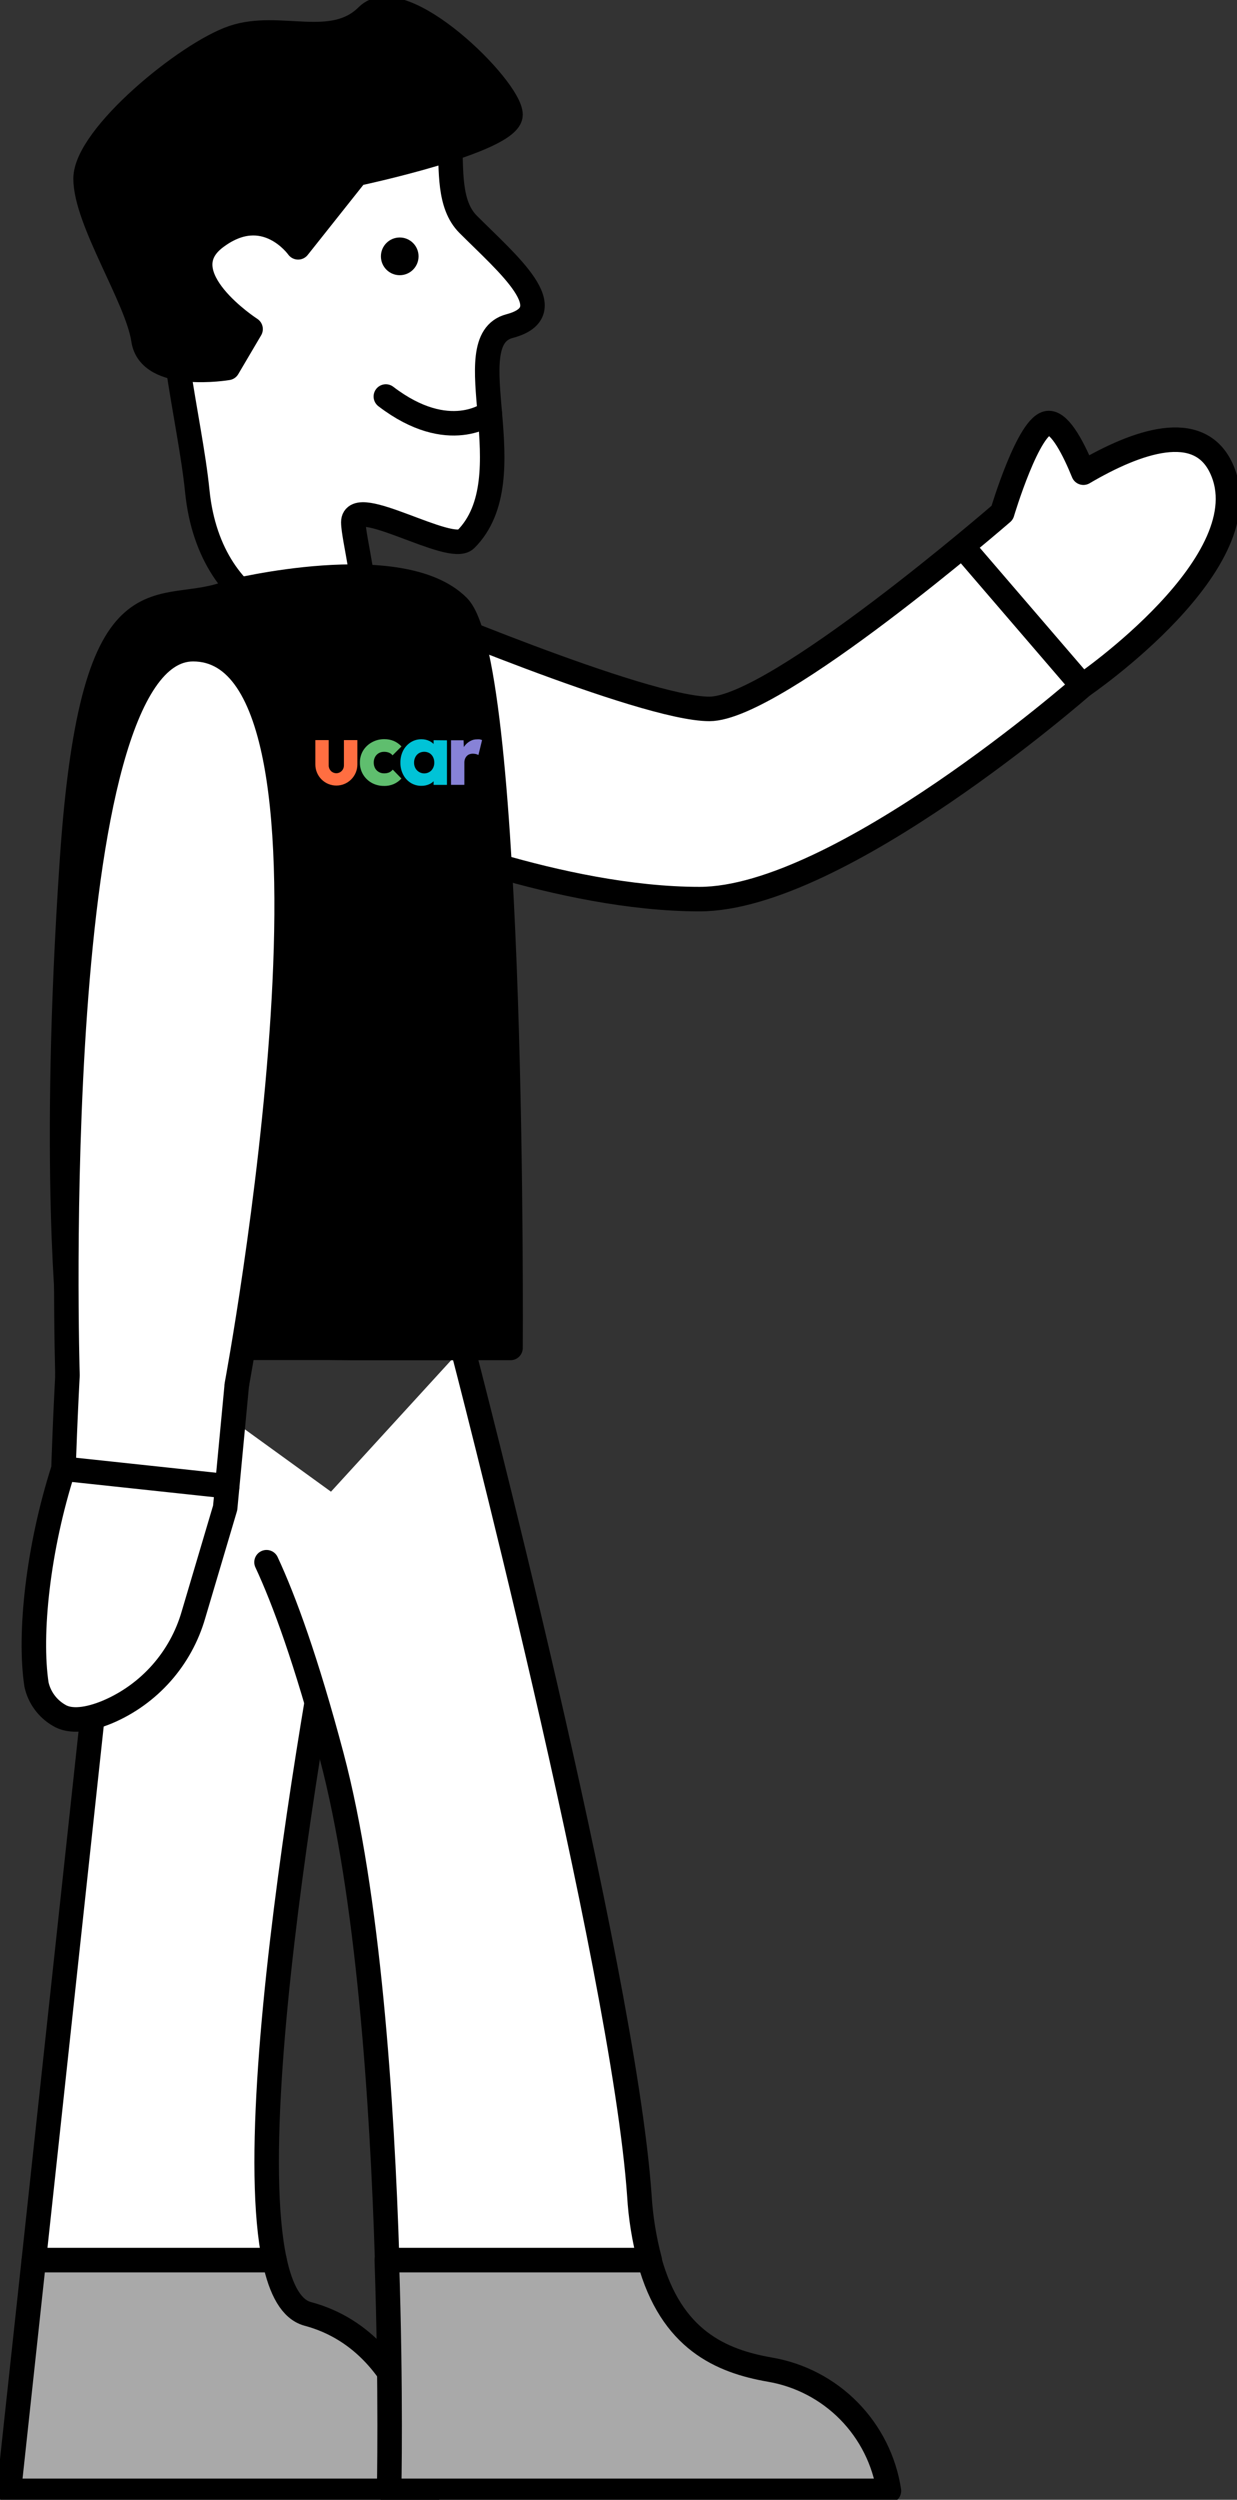 <svg width="101" height="204" viewBox="0 0 101 204" fill="none" xmlns="http://www.w3.org/2000/svg">
<rect x="0" y="0" width="101" height="204" fill="#333333" stroke="none"/>
<g clip-path="url(#clip0_875_4466)">
<path d="M88.368 55.973C88.368 55.973 68.532 73.375 57.114 73.375C45.696 73.375 32.62 67.918 32.62 67.918V49.388C32.62 49.388 52.488 57.854 57.921 57.854C63.354 57.854 81.83 41.846 81.83 41.846C81.83 41.846 84.01 34.523 85.631 34.523C86.609 34.523 87.724 36.767 88.459 38.576C92.863 35.992 97.86 34.275 99.703 38.179C103.3 45.786 88.368 55.973 88.368 55.973Z" fill="white" stroke="black" stroke-width="2" stroke-linecap="round" stroke-linejoin="round"/>
<path d="M0.727 203.272H35.164C35.164 203.272 34.372 191.299 25.116 188.829C23.796 188.465 22.935 186.897 22.412 184.441H2.762L0.727 203.272Z" fill="#A9A9A9" stroke="black" stroke-width="2" stroke-linecap="round" stroke-linejoin="round"/>
<path d="M10.797 109.989L2.762 184.441H22.412C19.261 169.626 28.768 122.996 28.768 122.996" fill="white"/>
<path d="M10.797 109.989L2.762 184.441H22.412C19.261 169.626 28.768 122.996 28.768 122.996" stroke="black" stroke-width="2" stroke-linecap="round" stroke-linejoin="round"/>
<path d="M33.031 7.098C39.209 7.098 35.004 15.08 38.22 18.304C41.436 21.527 46.132 25.42 41.604 26.613C37.075 27.807 43.057 38.983 38.035 44.008C36.785 45.263 28.848 40.275 28.848 42.621C28.848 43.887 30.189 48.857 29.473 49.603C26.373 52.834 17.164 50.531 16.11 40.096C14.893 28.018 6.57 7.098 33.031 7.098Z" fill="white" stroke="black" stroke-width="2" stroke-linecap="round" stroke-linejoin="round"/>
<path d="M39.983 33.697C39.983 33.697 36.672 36.309 31.504 32.358L39.983 33.697Z" fill="white"/>
<path d="M39.983 33.697C39.983 33.697 36.672 36.309 31.504 32.358" stroke="black" stroke-width="2" stroke-linecap="round" stroke-linejoin="round"/>
<path d="M32.638 22.459C33.487 22.459 34.175 21.77 34.175 20.92C34.175 20.07 33.487 19.381 32.638 19.381C31.789 19.381 31.101 20.07 31.101 20.92C31.101 21.77 31.789 22.459 32.638 22.459Z" fill="black"/>
<path d="M31.77 203.272H72.581C72.204 200.81 71.061 198.529 69.316 196.753C67.57 194.977 65.31 193.797 62.856 193.38C58.895 192.689 54.806 190.964 53.022 184.441H31.581C31.948 195.196 31.77 203.272 31.77 203.272Z" fill="#A9A9A9" stroke="black" stroke-width="2" stroke-linecap="round" stroke-linejoin="round"/>
<path d="M21.761 127.489C23.215 130.611 25.014 135.537 27.078 143.297C30.08 154.608 31.206 171.471 31.61 184.441H53.051C52.593 182.719 52.309 180.955 52.204 179.177C50.896 160.32 37.766 109.989 37.766 109.989" fill="white"/>
<path d="M21.761 127.489C23.215 130.611 25.014 135.537 27.078 143.297C30.08 154.608 31.206 171.471 31.61 184.441H53.051C52.593 182.719 52.309 180.955 52.204 179.177C50.896 160.32 37.766 109.989 37.766 109.989" stroke="black" stroke-width="2" stroke-linecap="round" stroke-linejoin="round"/>
<path d="M29.106 14.185C29.106 14.185 41.684 11.529 41.684 9.365C41.684 7.2 32.838 -1.55 29.989 1.295C27.14 4.14 22.83 1.786 19.039 3.067C15.249 4.348 6.988 11.133 6.988 14.578C6.988 18.023 11.215 24.347 11.713 27.727C12.211 31.106 18.592 30.026 18.592 30.026L20.46 26.857C20.46 26.857 13.581 22.418 17.607 19.384C21.634 16.35 24.341 20.185 24.341 20.185L29.106 14.185Z" fill="black" stroke="black" stroke-width="2" stroke-linecap="round" stroke-linejoin="round"/>
<path d="M38.369 109.993H19.621L18.385 123.054L15.794 131.786C15.287 133.543 14.396 135.165 13.186 136.534C11.975 137.903 10.475 138.986 8.795 139.702C7.236 140.354 5.742 140.568 4.797 139.968C4.339 139.7 3.942 139.34 3.629 138.912C3.316 138.483 3.095 137.994 2.98 137.476C2.355 133.365 3.093 126.35 5.186 119.849C5.186 119.849 7.003 54.333 18.858 51.669C21.91 50.982 27.529 48.169 30.487 49.77C33.227 51.251 36.145 59.128 37.733 73.237C39.321 87.345 38.369 109.993 38.369 109.993Z" fill="white" stroke="black" stroke-width="2" stroke-linecap="round" stroke-linejoin="round"/>
<path d="M24.083 65.211L19.621 109.989" stroke="black" stroke-width="2" stroke-linecap="round" stroke-linejoin="round"/>
<path d="M18.854 48.293C13.13 50.716 7.588 45.019 5.88 70.177C4.172 95.335 5.691 108.378 5.691 108.378C13.342 109.397 21.049 109.94 28.768 110.004H41.684C41.684 110.004 42.047 54.147 37.399 49.49C32.751 44.833 18.854 48.293 18.854 48.293Z" fill="black" stroke="black" stroke-width="2" stroke-linecap="round" stroke-linejoin="round"/>
<path d="M19.334 113.009C19.334 113.009 30.541 52.979 15.765 52.979C3.707 52.979 5.509 112.194 5.509 112.194" fill="white"/>
<path d="M19.334 113.009C19.334 113.009 30.541 52.979 15.765 52.979C3.707 52.979 5.509 112.194 5.509 112.194" stroke="black" stroke-width="2" stroke-linecap="round" stroke-linejoin="round"/>
<path d="M31.352 64.138C31.003 64.142 30.659 64.057 30.352 63.89C30.062 63.729 29.819 63.495 29.647 63.21C29.471 62.917 29.38 62.58 29.386 62.238C29.38 61.893 29.47 61.553 29.647 61.256C29.825 60.968 30.076 60.731 30.374 60.572C30.683 60.402 31.032 60.316 31.384 60.321C31.649 60.318 31.911 60.369 32.155 60.47C32.392 60.573 32.604 60.724 32.78 60.914L32.053 61.642C31.974 61.544 31.872 61.469 31.755 61.423C31.631 61.375 31.499 61.352 31.366 61.354C31.213 61.351 31.061 61.388 30.927 61.463C30.799 61.537 30.695 61.644 30.625 61.773C30.549 61.915 30.512 62.074 30.516 62.235C30.514 62.394 30.551 62.552 30.625 62.693C30.696 62.822 30.802 62.929 30.93 63.002C31.063 63.077 31.214 63.114 31.366 63.111C31.504 63.114 31.641 63.089 31.77 63.039C31.886 62.985 31.988 62.905 32.068 62.806L32.776 63.534C32.6 63.728 32.384 63.883 32.144 63.988C31.893 64.094 31.623 64.146 31.352 64.141" fill="#5FBE6E"/>
<path d="M35.404 60.405V60.714C35.306 60.619 35.194 60.54 35.073 60.477C34.868 60.377 34.643 60.326 34.415 60.328C34.102 60.324 33.793 60.411 33.529 60.579C33.267 60.748 33.056 60.983 32.914 61.26C32.762 61.563 32.686 61.899 32.693 62.238C32.686 62.574 32.763 62.907 32.914 63.206C33.053 63.483 33.264 63.716 33.525 63.883C33.789 64.049 34.096 64.135 34.408 64.13C34.638 64.134 34.865 64.085 35.073 63.988C35.196 63.93 35.307 63.851 35.404 63.755V64.054H36.494V60.416L35.404 60.405ZM35.233 62.864C35.143 62.957 35.033 63.028 34.911 63.07C34.789 63.113 34.659 63.126 34.531 63.109C34.403 63.092 34.281 63.045 34.174 62.972C34.068 62.9 33.98 62.803 33.917 62.69C33.843 62.551 33.805 62.396 33.808 62.238C33.805 62.078 33.842 61.919 33.917 61.776C33.983 61.647 34.084 61.538 34.208 61.463C34.339 61.389 34.487 61.351 34.637 61.351C34.787 61.351 34.935 61.389 35.066 61.463C35.188 61.538 35.287 61.645 35.353 61.773C35.426 61.914 35.462 62.072 35.458 62.231C35.466 62.464 35.384 62.69 35.229 62.864H35.233Z" fill="#00C3D7"/>
<path d="M39.165 60.336C39.089 60.33 39.012 60.33 38.936 60.336C38.748 60.334 38.563 60.382 38.398 60.474C38.23 60.564 38.081 60.688 37.962 60.838C37.929 60.878 37.9 60.921 37.871 60.965L37.849 60.412H36.825V64.05H37.915V62.231C37.914 62.129 37.932 62.028 37.966 61.933C37.998 61.85 38.044 61.773 38.104 61.707C38.164 61.641 38.239 61.59 38.322 61.558C38.411 61.524 38.506 61.507 38.602 61.507C38.689 61.508 38.775 61.517 38.86 61.536C38.931 61.552 39 61.579 39.063 61.616L39.361 60.397C39.3 60.368 39.234 60.35 39.165 60.336Z" fill="#8782D7"/>
<path d="M28.081 60.398V62.471C28.082 62.638 28.017 62.797 27.901 62.916C27.784 63.035 27.626 63.102 27.46 63.104C27.294 63.102 27.135 63.035 27.018 62.916C26.902 62.797 26.837 62.638 26.838 62.471V60.398H25.748V62.391C25.748 62.847 25.929 63.283 26.25 63.605C26.572 63.928 27.008 64.108 27.463 64.108C27.918 64.108 28.355 63.928 28.676 63.605C28.998 63.283 29.179 62.847 29.179 62.391V60.398H28.081Z" fill="#FF6E41"/>
<path d="M5.186 119.86L18.552 121.29" stroke="black" stroke-width="2" stroke-linecap="round" stroke-linejoin="round"/>
<path d="M78.596 44.604L88.368 55.97" stroke="black" stroke-width="2" stroke-linecap="round" stroke-linejoin="round"/>
</g>
<defs>
<clipPath id="clip0_875_4466">
<rect width="101" height="204" fill="white"/>
</clipPath>
</defs>
</svg>
